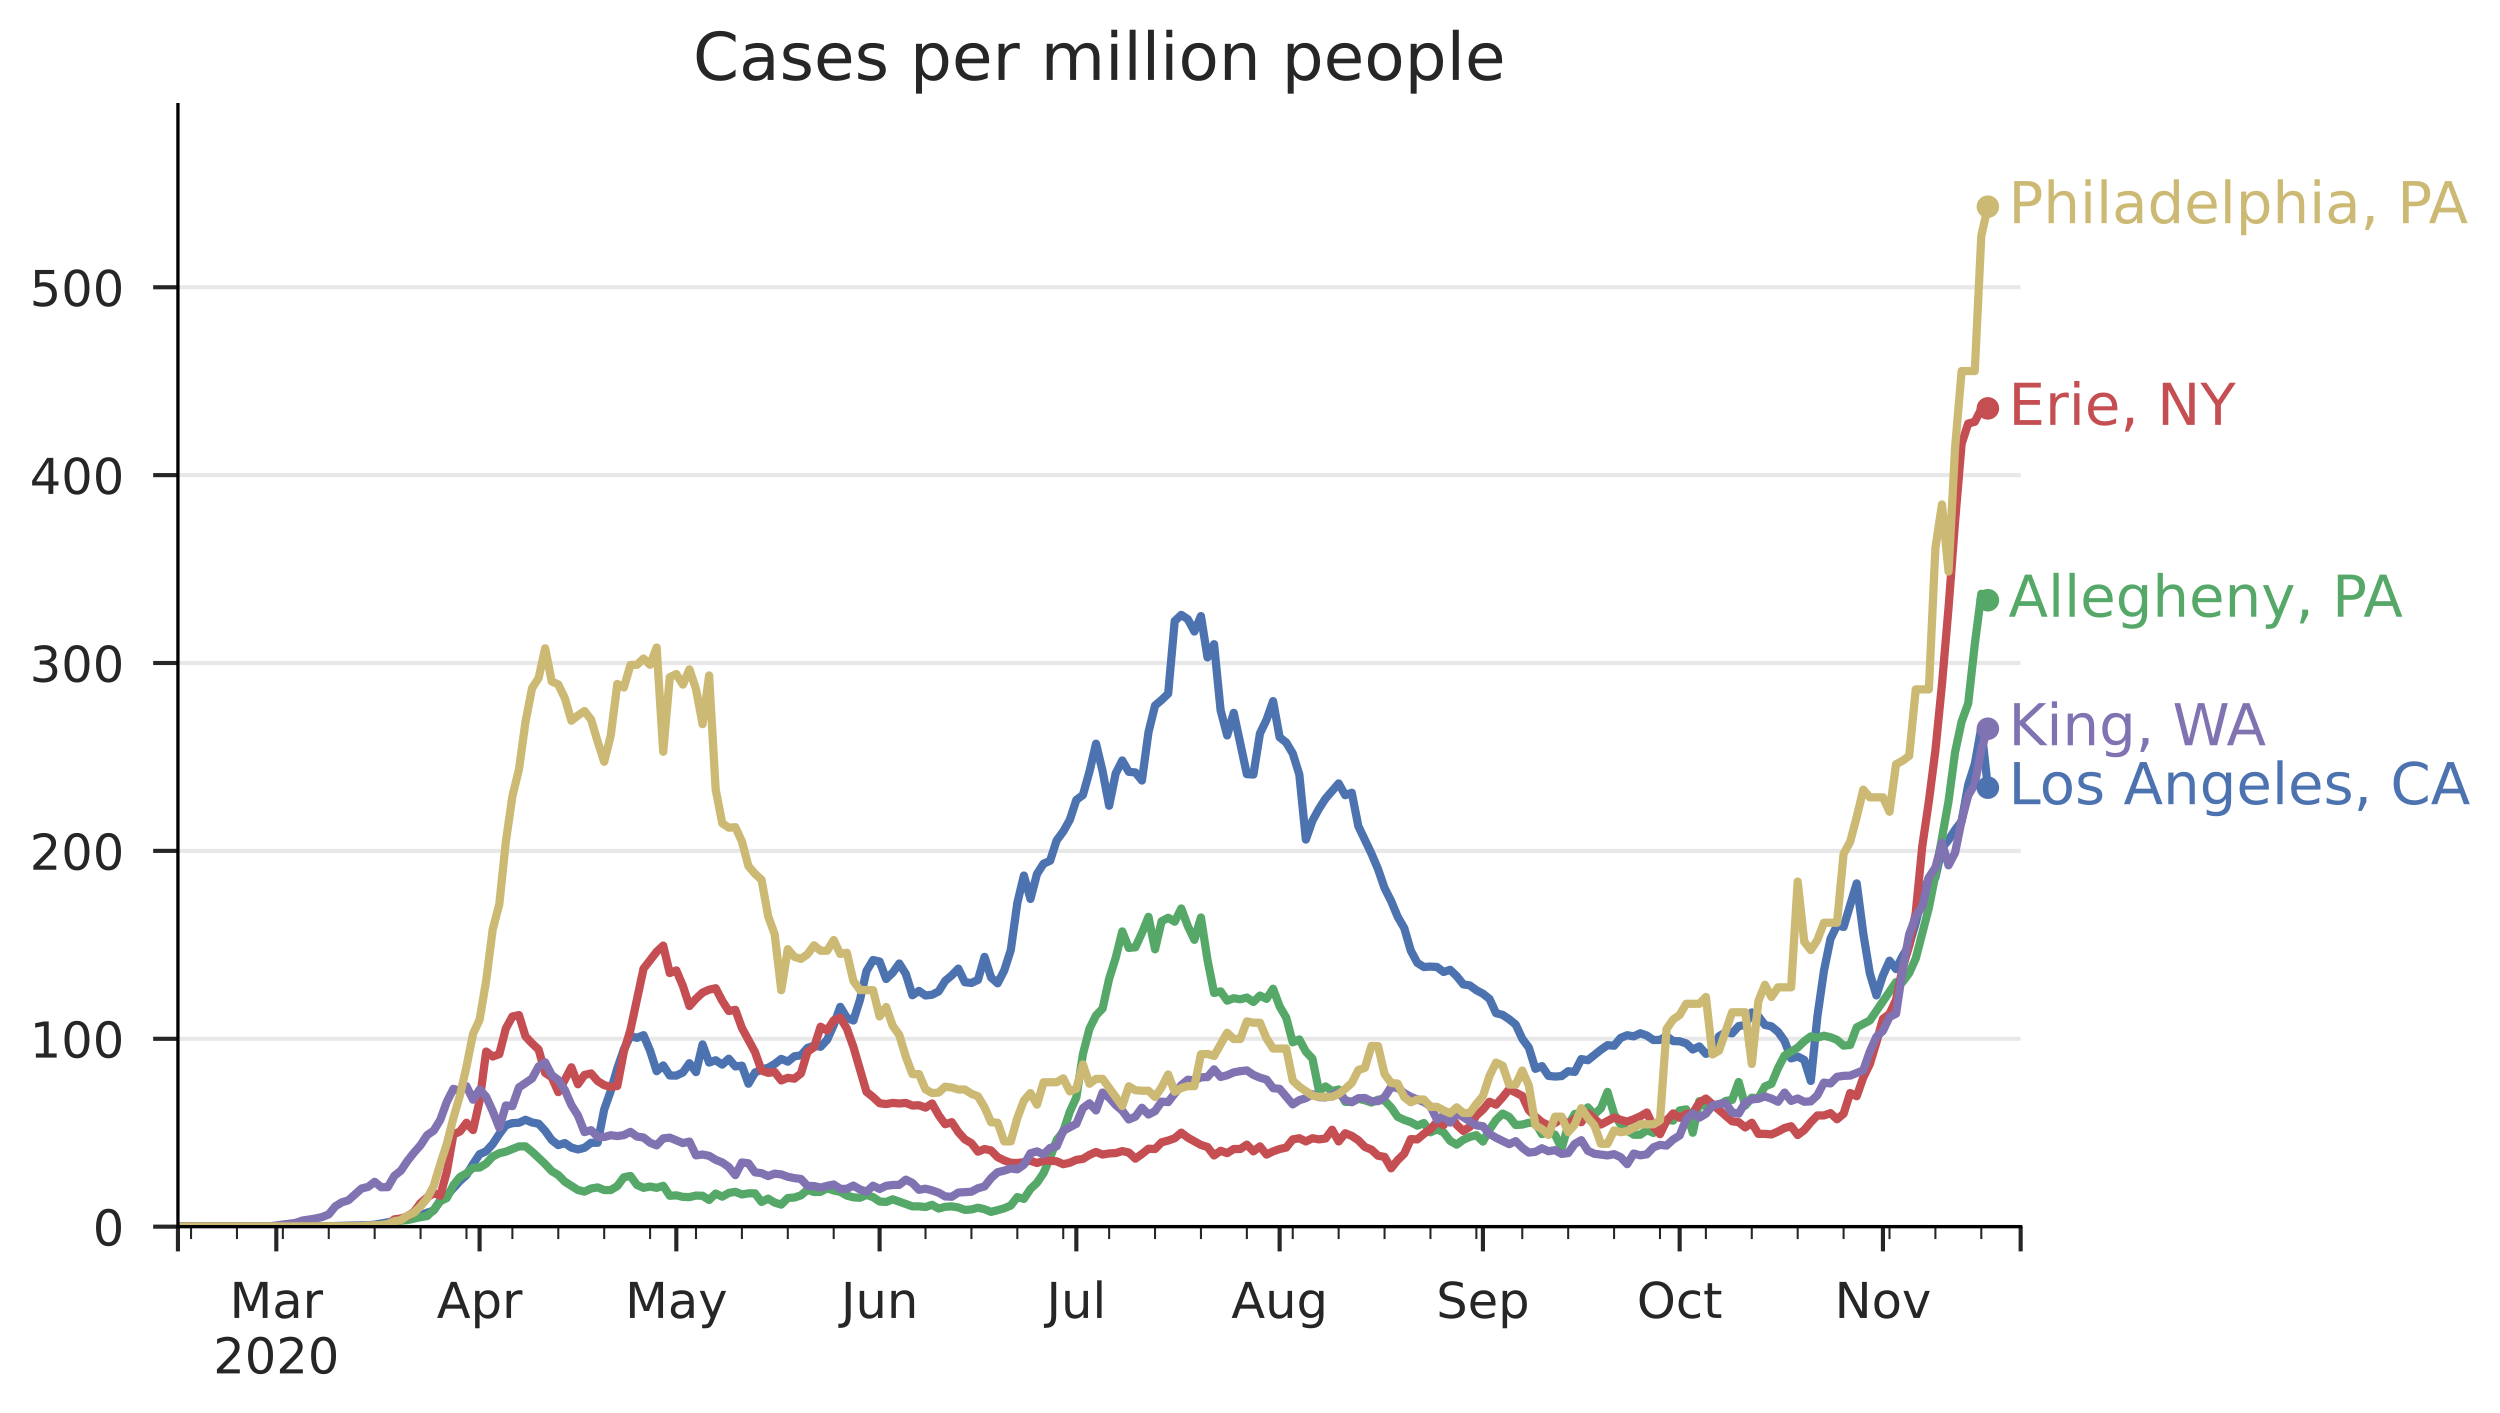 <?xml version="1.0" encoding="utf-8" standalone="no"?>
<!DOCTYPE svg PUBLIC "-//W3C//DTD SVG 1.1//EN"
  "http://www.w3.org/Graphics/SVG/1.1/DTD/svg11.dtd">
<!-- Created with matplotlib (https://matplotlib.org/) -->
<svg height="342.409pt" version="1.1" viewBox="0 0 605.626 342.409" width="605.626pt" xmlns="http://www.w3.org/2000/svg" xmlns:xlink="http://www.w3.org/1999/xlink">
 <defs>
  <style type="text/css">
*{stroke-linecap:butt;stroke-linejoin:round;}
  </style>
 </defs>
 <g id="figure_1">
  <g id="patch_1">
   <path d="M 0 342.409 
L 605.626 342.409 
L 605.626 0 
L 0 0 
z
" style="fill:#ffffff;"/>
  </g>
  <g id="axes_1">
   <g id="patch_2">
    <path d="M 43.105 297.158 
L 489.505 297.158 
L 489.505 25.358 
L 43.105 25.358 
z
" style="fill:#ffffff;"/>
   </g>
   <g id="matplotlib.axis_1">
    <g id="xtick_1">
     <g id="line2d_1">
      <defs>
       <path d="M 0 0 
L 0 6 
" id="m38adc0e85a" style="stroke:#262626;"/>
      </defs>
      <g>
       <use style="fill:#262626;stroke:#262626;" x="43.105" xlink:href="#m38adc0e85a" y="297.158"/>
      </g>
     </g>
    </g>
    <g id="xtick_2">
     <g id="line2d_2">
      <g>
       <use style="fill:#262626;stroke:#262626;" x="66.934" xlink:href="#m38adc0e85a" y="297.158"/>
      </g>
     </g>
     <g id="text_1">
      <!-- Mar -->
      <defs>
       <path d="M 9.812 72.906 
L 24.516 72.906 
L 43.109 23.297 
L 61.812 72.906 
L 76.516 72.906 
L 76.516 0 
L 66.891 0 
L 66.891 64.016 
L 48.094 14.016 
L 38.188 14.016 
L 19.391 64.016 
L 19.391 0 
L 9.812 0 
z
" id="DejaVuSans-77"/>
       <path d="M 34.281 27.484 
Q 23.391 27.484 19.188 25 
Q 14.984 22.516 14.984 16.5 
Q 14.984 11.719 18.141 8.906 
Q 21.297 6.109 26.703 6.109 
Q 34.188 6.109 38.703 11.406 
Q 43.219 16.703 43.219 25.484 
L 43.219 27.484 
z
M 52.203 31.203 
L 52.203 0 
L 43.219 0 
L 43.219 8.297 
Q 40.141 3.328 35.547 0.953 
Q 30.953 -1.422 24.312 -1.422 
Q 15.922 -1.422 10.953 3.297 
Q 6 8.016 6 15.922 
Q 6 25.141 12.172 29.828 
Q 18.359 34.516 30.609 34.516 
L 43.219 34.516 
L 43.219 35.406 
Q 43.219 41.609 39.141 45 
Q 35.062 48.391 27.688 48.391 
Q 23 48.391 18.547 47.266 
Q 14.109 46.141 10.016 43.891 
L 10.016 52.203 
Q 14.938 54.109 19.578 55.047 
Q 24.219 56 28.609 56 
Q 40.484 56 46.344 49.844 
Q 52.203 43.703 52.203 31.203 
z
" id="DejaVuSans-97"/>
       <path d="M 41.109 46.297 
Q 39.594 47.172 37.812 47.578 
Q 36.031 48 33.891 48 
Q 26.266 48 22.188 43.047 
Q 18.109 38.094 18.109 28.812 
L 18.109 0 
L 9.078 0 
L 9.078 54.688 
L 18.109 54.688 
L 18.109 46.188 
Q 20.953 51.172 25.484 53.578 
Q 30.031 56 36.531 56 
Q 37.453 56 38.578 55.875 
Q 39.703 55.766 41.062 55.516 
z
" id="DejaVuSans-114"/>
      </defs>
      <g style="fill:#262626;" transform="translate(55.614 319.276)scale(0.12 -0.12)">
       <use xlink:href="#DejaVuSans-77"/>
       <use x="86.279" xlink:href="#DejaVuSans-97"/>
       <use x="147.559" xlink:href="#DejaVuSans-114"/>
      </g>
      <!-- 2020 -->
      <defs>
       <path d="M 19.188 8.297 
L 53.609 8.297 
L 53.609 0 
L 7.328 0 
L 7.328 8.297 
Q 12.938 14.109 22.625 23.891 
Q 32.328 33.688 34.812 36.531 
Q 39.547 41.844 41.422 45.531 
Q 43.312 49.219 43.312 52.781 
Q 43.312 58.594 39.234 62.25 
Q 35.156 65.922 28.609 65.922 
Q 23.969 65.922 18.812 64.312 
Q 13.672 62.703 7.812 59.422 
L 7.812 69.391 
Q 13.766 71.781 18.938 73 
Q 24.125 74.219 28.422 74.219 
Q 39.75 74.219 46.484 68.547 
Q 53.219 62.891 53.219 53.422 
Q 53.219 48.922 51.531 44.891 
Q 49.859 40.875 45.406 35.406 
Q 44.188 33.984 37.641 27.219 
Q 31.109 20.453 19.188 8.297 
z
" id="DejaVuSans-50"/>
       <path d="M 31.781 66.406 
Q 24.172 66.406 20.328 58.906 
Q 16.5 51.422 16.5 36.375 
Q 16.5 21.391 20.328 13.891 
Q 24.172 6.391 31.781 6.391 
Q 39.453 6.391 43.281 13.891 
Q 47.125 21.391 47.125 36.375 
Q 47.125 51.422 43.281 58.906 
Q 39.453 66.406 31.781 66.406 
z
M 31.781 74.219 
Q 44.047 74.219 50.516 64.516 
Q 56.984 54.828 56.984 36.375 
Q 56.984 17.969 50.516 8.266 
Q 44.047 -1.422 31.781 -1.422 
Q 19.531 -1.422 13.062 8.266 
Q 6.594 17.969 6.594 36.375 
Q 6.594 54.828 13.062 64.516 
Q 19.531 74.219 31.781 74.219 
z
" id="DejaVuSans-48"/>
      </defs>
      <g style="fill:#262626;" transform="translate(51.664 332.713)scale(0.12 -0.12)">
       <use xlink:href="#DejaVuSans-50"/>
       <use x="63.623" xlink:href="#DejaVuSans-48"/>
       <use x="127.246" xlink:href="#DejaVuSans-50"/>
       <use x="190.869" xlink:href="#DejaVuSans-48"/>
      </g>
     </g>
    </g>
    <g id="xtick_3">
     <g id="line2d_3">
      <g>
       <use style="fill:#262626;stroke:#262626;" x="116.181" xlink:href="#m38adc0e85a" y="297.158"/>
      </g>
     </g>
     <g id="text_2">
      <!-- Apr -->
      <defs>
       <path d="M 34.188 63.188 
L 20.797 26.906 
L 47.609 26.906 
z
M 28.609 72.906 
L 39.797 72.906 
L 67.578 0 
L 57.328 0 
L 50.688 18.703 
L 17.828 18.703 
L 11.188 0 
L 0.781 0 
z
" id="DejaVuSans-65"/>
       <path d="M 18.109 8.203 
L 18.109 -20.797 
L 9.078 -20.797 
L 9.078 54.688 
L 18.109 54.688 
L 18.109 46.391 
Q 20.953 51.266 25.266 53.625 
Q 29.594 56 35.594 56 
Q 45.562 56 51.781 48.094 
Q 58.016 40.188 58.016 27.297 
Q 58.016 14.406 51.781 6.484 
Q 45.562 -1.422 35.594 -1.422 
Q 29.594 -1.422 25.266 0.953 
Q 20.953 3.328 18.109 8.203 
z
M 48.688 27.297 
Q 48.688 37.203 44.609 42.844 
Q 40.531 48.484 33.406 48.484 
Q 26.266 48.484 22.188 42.844 
Q 18.109 37.203 18.109 27.297 
Q 18.109 17.391 22.188 11.75 
Q 26.266 6.109 33.406 6.109 
Q 40.531 6.109 44.609 11.75 
Q 48.688 17.391 48.688 27.297 
z
" id="DejaVuSans-112"/>
      </defs>
      <g style="fill:#262626;" transform="translate(105.801 319.276)scale(0.12 -0.12)">
       <use xlink:href="#DejaVuSans-65"/>
       <use x="68.408" xlink:href="#DejaVuSans-112"/>
       <use x="131.885" xlink:href="#DejaVuSans-114"/>
      </g>
     </g>
    </g>
    <g id="xtick_4">
     <g id="line2d_4">
      <g>
       <use style="fill:#262626;stroke:#262626;" x="163.84" xlink:href="#m38adc0e85a" y="297.158"/>
      </g>
     </g>
     <g id="text_3">
      <!-- May -->
      <defs>
       <path d="M 32.172 -5.078 
Q 28.375 -14.844 24.75 -17.812 
Q 21.141 -20.797 15.094 -20.797 
L 7.906 -20.797 
L 7.906 -13.281 
L 13.188 -13.281 
Q 16.891 -13.281 18.938 -11.516 
Q 21 -9.766 23.484 -3.219 
L 25.094 0.875 
L 2.984 54.688 
L 12.5 54.688 
L 29.594 11.922 
L 46.688 54.688 
L 56.203 54.688 
z
" id="DejaVuSans-121"/>
      </defs>
      <g style="fill:#262626;" transform="translate(151.435 319.276)scale(0.12 -0.12)">
       <use xlink:href="#DejaVuSans-77"/>
       <use x="86.279" xlink:href="#DejaVuSans-97"/>
       <use x="147.559" xlink:href="#DejaVuSans-121"/>
      </g>
     </g>
    </g>
    <g id="xtick_5">
     <g id="line2d_5">
      <g>
       <use style="fill:#262626;stroke:#262626;" x="213.086" xlink:href="#m38adc0e85a" y="297.158"/>
      </g>
     </g>
     <g id="text_4">
      <!-- Jun -->
      <defs>
       <path d="M 9.812 72.906 
L 19.672 72.906 
L 19.672 5.078 
Q 19.672 -8.109 14.672 -14.062 
Q 9.672 -20.016 -1.422 -20.016 
L -5.172 -20.016 
L -5.172 -11.719 
L -2.094 -11.719 
Q 4.438 -11.719 7.125 -8.047 
Q 9.812 -4.391 9.812 5.078 
z
" id="DejaVuSans-74"/>
       <path d="M 8.5 21.578 
L 8.5 54.688 
L 17.484 54.688 
L 17.484 21.922 
Q 17.484 14.156 20.5 10.266 
Q 23.531 6.391 29.594 6.391 
Q 36.859 6.391 41.078 11.031 
Q 45.312 15.672 45.312 23.688 
L 45.312 54.688 
L 54.297 54.688 
L 54.297 0 
L 45.312 0 
L 45.312 8.406 
Q 42.047 3.422 37.719 1 
Q 33.406 -1.422 27.688 -1.422 
Q 18.266 -1.422 13.375 4.438 
Q 8.5 10.297 8.5 21.578 
z
M 31.109 56 
z
" id="DejaVuSans-117"/>
       <path d="M 54.891 33.016 
L 54.891 0 
L 45.906 0 
L 45.906 32.719 
Q 45.906 40.484 42.875 44.328 
Q 39.844 48.188 33.797 48.188 
Q 26.516 48.188 22.312 43.547 
Q 18.109 38.922 18.109 30.906 
L 18.109 0 
L 9.078 0 
L 9.078 54.688 
L 18.109 54.688 
L 18.109 46.188 
Q 21.344 51.125 25.703 53.562 
Q 30.078 56 35.797 56 
Q 45.219 56 50.047 50.172 
Q 54.891 44.344 54.891 33.016 
z
" id="DejaVuSans-110"/>
      </defs>
      <g style="fill:#262626;" transform="translate(203.711 319.276)scale(0.12 -0.12)">
       <use xlink:href="#DejaVuSans-74"/>
       <use x="29.492" xlink:href="#DejaVuSans-117"/>
       <use x="92.871" xlink:href="#DejaVuSans-110"/>
      </g>
     </g>
    </g>
    <g id="xtick_6">
     <g id="line2d_6">
      <g>
       <use style="fill:#262626;stroke:#262626;" x="260.745" xlink:href="#m38adc0e85a" y="297.158"/>
      </g>
     </g>
     <g id="text_5">
      <!-- Jul -->
      <defs>
       <path d="M 9.422 75.984 
L 18.406 75.984 
L 18.406 0 
L 9.422 0 
z
" id="DejaVuSans-108"/>
      </defs>
      <g style="fill:#262626;" transform="translate(253.505 319.276)scale(0.12 -0.12)">
       <use xlink:href="#DejaVuSans-74"/>
       <use x="29.492" xlink:href="#DejaVuSans-117"/>
       <use x="92.871" xlink:href="#DejaVuSans-108"/>
      </g>
     </g>
    </g>
    <g id="xtick_7">
     <g id="line2d_7">
      <g>
       <use style="fill:#262626;stroke:#262626;" x="309.992" xlink:href="#m38adc0e85a" y="297.158"/>
      </g>
     </g>
     <g id="text_6">
      <!-- Aug -->
      <defs>
       <path d="M 45.406 27.984 
Q 45.406 37.75 41.375 43.109 
Q 37.359 48.484 30.078 48.484 
Q 22.859 48.484 18.828 43.109 
Q 14.797 37.75 14.797 27.984 
Q 14.797 18.266 18.828 12.891 
Q 22.859 7.516 30.078 7.516 
Q 37.359 7.516 41.375 12.891 
Q 45.406 18.266 45.406 27.984 
z
M 54.391 6.781 
Q 54.391 -7.172 48.188 -13.984 
Q 42 -20.797 29.203 -20.797 
Q 24.469 -20.797 20.266 -20.094 
Q 16.062 -19.391 12.109 -17.922 
L 12.109 -9.188 
Q 16.062 -11.328 19.922 -12.344 
Q 23.781 -13.375 27.781 -13.375 
Q 36.625 -13.375 41.016 -8.766 
Q 45.406 -4.156 45.406 5.172 
L 45.406 9.625 
Q 42.625 4.781 38.281 2.391 
Q 33.938 0 27.875 0 
Q 17.828 0 11.672 7.656 
Q 5.516 15.328 5.516 27.984 
Q 5.516 40.672 11.672 48.328 
Q 17.828 56 27.875 56 
Q 33.938 56 38.281 53.609 
Q 42.625 51.219 45.406 46.391 
L 45.406 54.688 
L 54.391 54.688 
z
" id="DejaVuSans-103"/>
      </defs>
      <g style="fill:#262626;" transform="translate(298.276 319.276)scale(0.12 -0.12)">
       <use xlink:href="#DejaVuSans-65"/>
       <use x="68.408" xlink:href="#DejaVuSans-117"/>
       <use x="131.787" xlink:href="#DejaVuSans-103"/>
      </g>
     </g>
    </g>
    <g id="xtick_8">
     <g id="line2d_8">
      <g>
       <use style="fill:#262626;stroke:#262626;" x="359.239" xlink:href="#m38adc0e85a" y="297.158"/>
      </g>
     </g>
     <g id="text_7">
      <!-- Sep -->
      <defs>
       <path d="M 53.516 70.516 
L 53.516 60.891 
Q 47.906 63.578 42.922 64.891 
Q 37.938 66.219 33.297 66.219 
Q 25.25 66.219 20.875 63.094 
Q 16.5 59.969 16.5 54.203 
Q 16.5 49.359 19.406 46.891 
Q 22.312 44.438 30.422 42.922 
L 36.375 41.703 
Q 47.406 39.594 52.656 34.297 
Q 57.906 29 57.906 20.125 
Q 57.906 9.516 50.797 4.047 
Q 43.703 -1.422 29.984 -1.422 
Q 24.812 -1.422 18.969 -0.25 
Q 13.141 0.922 6.891 3.219 
L 6.891 13.375 
Q 12.891 10.016 18.656 8.297 
Q 24.422 6.594 29.984 6.594 
Q 38.422 6.594 43.016 9.906 
Q 47.609 13.234 47.609 19.391 
Q 47.609 24.75 44.312 27.781 
Q 41.016 30.812 33.5 32.328 
L 27.484 33.5 
Q 16.453 35.688 11.516 40.375 
Q 6.594 45.062 6.594 53.422 
Q 6.594 63.094 13.406 68.656 
Q 20.219 74.219 32.172 74.219 
Q 37.312 74.219 42.625 73.281 
Q 47.953 72.359 53.516 70.516 
z
" id="DejaVuSans-83"/>
       <path d="M 56.203 29.594 
L 56.203 25.203 
L 14.891 25.203 
Q 15.484 15.922 20.484 11.062 
Q 25.484 6.203 34.422 6.203 
Q 39.594 6.203 44.453 7.469 
Q 49.312 8.734 54.109 11.281 
L 54.109 2.781 
Q 49.266 0.734 44.188 -0.344 
Q 39.109 -1.422 33.891 -1.422 
Q 20.797 -1.422 13.156 6.188 
Q 5.516 13.812 5.516 26.812 
Q 5.516 40.234 12.766 48.109 
Q 20.016 56 32.328 56 
Q 43.359 56 49.781 48.891 
Q 56.203 41.797 56.203 29.594 
z
M 47.219 32.234 
Q 47.125 39.594 43.094 43.984 
Q 39.062 48.391 32.422 48.391 
Q 24.906 48.391 20.391 44.141 
Q 15.875 39.891 15.188 32.172 
z
" id="DejaVuSans-101"/>
      </defs>
      <g style="fill:#262626;" transform="translate(347.929 319.276)scale(0.12 -0.12)">
       <use xlink:href="#DejaVuSans-83"/>
       <use x="63.477" xlink:href="#DejaVuSans-101"/>
       <use x="125" xlink:href="#DejaVuSans-112"/>
      </g>
     </g>
    </g>
    <g id="xtick_9">
     <g id="line2d_9">
      <g>
       <use style="fill:#262626;stroke:#262626;" x="406.897" xlink:href="#m38adc0e85a" y="297.158"/>
      </g>
     </g>
     <g id="text_8">
      <!-- Oct -->
      <defs>
       <path d="M 39.406 66.219 
Q 28.656 66.219 22.328 58.203 
Q 16.016 50.203 16.016 36.375 
Q 16.016 22.609 22.328 14.594 
Q 28.656 6.594 39.406 6.594 
Q 50.141 6.594 56.422 14.594 
Q 62.703 22.609 62.703 36.375 
Q 62.703 50.203 56.422 58.203 
Q 50.141 66.219 39.406 66.219 
z
M 39.406 74.219 
Q 54.734 74.219 63.906 63.938 
Q 73.094 53.656 73.094 36.375 
Q 73.094 19.141 63.906 8.859 
Q 54.734 -1.422 39.406 -1.422 
Q 24.031 -1.422 14.812 8.828 
Q 5.609 19.094 5.609 36.375 
Q 5.609 53.656 14.812 63.938 
Q 24.031 74.219 39.406 74.219 
z
" id="DejaVuSans-79"/>
       <path d="M 48.781 52.594 
L 48.781 44.188 
Q 44.969 46.297 41.141 47.344 
Q 37.312 48.391 33.406 48.391 
Q 24.656 48.391 19.812 42.844 
Q 14.984 37.312 14.984 27.297 
Q 14.984 17.281 19.812 11.734 
Q 24.656 6.203 33.406 6.203 
Q 37.312 6.203 41.141 7.25 
Q 44.969 8.297 48.781 10.406 
L 48.781 2.094 
Q 45.016 0.344 40.984 -0.531 
Q 36.969 -1.422 32.422 -1.422 
Q 20.062 -1.422 12.781 6.344 
Q 5.516 14.109 5.516 27.297 
Q 5.516 40.672 12.859 48.328 
Q 20.219 56 33.016 56 
Q 37.156 56 41.109 55.141 
Q 45.062 54.297 48.781 52.594 
z
" id="DejaVuSans-99"/>
       <path d="M 18.312 70.219 
L 18.312 54.688 
L 36.812 54.688 
L 36.812 47.703 
L 18.312 47.703 
L 18.312 18.016 
Q 18.312 11.328 20.141 9.422 
Q 21.969 7.516 27.594 7.516 
L 36.812 7.516 
L 36.812 0 
L 27.594 0 
Q 17.188 0 13.234 3.875 
Q 9.281 7.766 9.281 18.016 
L 9.281 47.703 
L 2.688 47.703 
L 2.688 54.688 
L 9.281 54.688 
L 9.281 70.219 
z
" id="DejaVuSans-116"/>
      </defs>
      <g style="fill:#262626;" transform="translate(396.523 319.276)scale(0.12 -0.12)">
       <use xlink:href="#DejaVuSans-79"/>
       <use x="78.711" xlink:href="#DejaVuSans-99"/>
       <use x="133.691" xlink:href="#DejaVuSans-116"/>
      </g>
     </g>
    </g>
    <g id="xtick_10">
     <g id="line2d_10">
      <g>
       <use style="fill:#262626;stroke:#262626;" x="456.144" xlink:href="#m38adc0e85a" y="297.158"/>
      </g>
     </g>
     <g id="text_9">
      <!-- Nov -->
      <defs>
       <path d="M 9.812 72.906 
L 23.094 72.906 
L 55.422 11.922 
L 55.422 72.906 
L 64.984 72.906 
L 64.984 0 
L 51.703 0 
L 19.391 60.984 
L 19.391 0 
L 9.812 0 
z
" id="DejaVuSans-78"/>
       <path d="M 30.609 48.391 
Q 23.391 48.391 19.188 42.75 
Q 14.984 37.109 14.984 27.297 
Q 14.984 17.484 19.156 11.844 
Q 23.344 6.203 30.609 6.203 
Q 37.797 6.203 41.984 11.859 
Q 46.188 17.531 46.188 27.297 
Q 46.188 37.016 41.984 42.703 
Q 37.797 48.391 30.609 48.391 
z
M 30.609 56 
Q 42.328 56 49.016 48.375 
Q 55.719 40.766 55.719 27.297 
Q 55.719 13.875 49.016 6.219 
Q 42.328 -1.422 30.609 -1.422 
Q 18.844 -1.422 12.172 6.219 
Q 5.516 13.875 5.516 27.297 
Q 5.516 40.766 12.172 48.375 
Q 18.844 56 30.609 56 
z
" id="DejaVuSans-111"/>
       <path d="M 2.984 54.688 
L 12.5 54.688 
L 29.594 8.797 
L 46.688 54.688 
L 56.203 54.688 
L 35.688 0 
L 23.484 0 
z
" id="DejaVuSans-118"/>
      </defs>
      <g style="fill:#262626;" transform="translate(444.433 319.276)scale(0.12 -0.12)">
       <use xlink:href="#DejaVuSans-78"/>
       <use x="74.805" xlink:href="#DejaVuSans-111"/>
       <use x="135.986" xlink:href="#DejaVuSans-118"/>
      </g>
     </g>
    </g>
    <g id="xtick_11">
     <g id="line2d_11">
      <g>
       <use style="fill:#262626;stroke:#262626;" x="489.505" xlink:href="#m38adc0e85a" y="297.158"/>
      </g>
     </g>
    </g>
    <g id="xtick_12">
     <g id="line2d_12">
      <defs>
       <path d="M 0 0 
L 0 3 
" id="mb53703fe01" style="stroke:#262626;stroke-width:0.5;"/>
      </defs>
      <g>
       <use style="fill:#262626;stroke:#262626;stroke-width:0.5;" x="46.282" xlink:href="#mb53703fe01" y="297.158"/>
      </g>
     </g>
    </g>
    <g id="xtick_13">
     <g id="line2d_13">
      <g>
       <use style="fill:#262626;stroke:#262626;stroke-width:0.5;" x="57.403" xlink:href="#mb53703fe01" y="297.158"/>
      </g>
     </g>
    </g>
    <g id="xtick_14">
     <g id="line2d_14">
      <g>
       <use style="fill:#262626;stroke:#262626;stroke-width:0.5;" x="68.523" xlink:href="#mb53703fe01" y="297.158"/>
      </g>
     </g>
    </g>
    <g id="xtick_15">
     <g id="line2d_15">
      <g>
       <use style="fill:#262626;stroke:#262626;stroke-width:0.5;" x="79.643" xlink:href="#mb53703fe01" y="297.158"/>
      </g>
     </g>
    </g>
    <g id="xtick_16">
     <g id="line2d_16">
      <g>
       <use style="fill:#262626;stroke:#262626;stroke-width:0.5;" x="90.763" xlink:href="#mb53703fe01" y="297.158"/>
      </g>
     </g>
    </g>
    <g id="xtick_17">
     <g id="line2d_17">
      <g>
       <use style="fill:#262626;stroke:#262626;stroke-width:0.5;" x="101.884" xlink:href="#mb53703fe01" y="297.158"/>
      </g>
     </g>
    </g>
    <g id="xtick_18">
     <g id="line2d_18">
      <g>
       <use style="fill:#262626;stroke:#262626;stroke-width:0.5;" x="113.004" xlink:href="#mb53703fe01" y="297.158"/>
      </g>
     </g>
    </g>
    <g id="xtick_19">
     <g id="line2d_19">
      <g>
       <use style="fill:#262626;stroke:#262626;stroke-width:0.5;" x="124.124" xlink:href="#mb53703fe01" y="297.158"/>
      </g>
     </g>
    </g>
    <g id="xtick_20">
     <g id="line2d_20">
      <g>
       <use style="fill:#262626;stroke:#262626;stroke-width:0.5;" x="135.245" xlink:href="#mb53703fe01" y="297.158"/>
      </g>
     </g>
    </g>
    <g id="xtick_21">
     <g id="line2d_21">
      <g>
       <use style="fill:#262626;stroke:#262626;stroke-width:0.5;" x="146.365" xlink:href="#mb53703fe01" y="297.158"/>
      </g>
     </g>
    </g>
    <g id="xtick_22">
     <g id="line2d_22">
      <g>
       <use style="fill:#262626;stroke:#262626;stroke-width:0.5;" x="157.485" xlink:href="#mb53703fe01" y="297.158"/>
      </g>
     </g>
    </g>
    <g id="xtick_23">
     <g id="line2d_23">
      <g>
       <use style="fill:#262626;stroke:#262626;stroke-width:0.5;" x="168.605" xlink:href="#mb53703fe01" y="297.158"/>
      </g>
     </g>
    </g>
    <g id="xtick_24">
     <g id="line2d_24">
      <g>
       <use style="fill:#262626;stroke:#262626;stroke-width:0.5;" x="179.726" xlink:href="#mb53703fe01" y="297.158"/>
      </g>
     </g>
    </g>
    <g id="xtick_25">
     <g id="line2d_25">
      <g>
       <use style="fill:#262626;stroke:#262626;stroke-width:0.5;" x="190.846" xlink:href="#mb53703fe01" y="297.158"/>
      </g>
     </g>
    </g>
    <g id="xtick_26">
     <g id="line2d_26">
      <g>
       <use style="fill:#262626;stroke:#262626;stroke-width:0.5;" x="201.966" xlink:href="#mb53703fe01" y="297.158"/>
      </g>
     </g>
    </g>
    <g id="xtick_27">
     <g id="line2d_27">
      <g>
       <use style="fill:#262626;stroke:#262626;stroke-width:0.5;" x="224.207" xlink:href="#mb53703fe01" y="297.158"/>
      </g>
     </g>
    </g>
    <g id="xtick_28">
     <g id="line2d_28">
      <g>
       <use style="fill:#262626;stroke:#262626;stroke-width:0.5;" x="235.327" xlink:href="#mb53703fe01" y="297.158"/>
      </g>
     </g>
    </g>
    <g id="xtick_29">
     <g id="line2d_29">
      <g>
       <use style="fill:#262626;stroke:#262626;stroke-width:0.5;" x="246.447" xlink:href="#mb53703fe01" y="297.158"/>
      </g>
     </g>
    </g>
    <g id="xtick_30">
     <g id="line2d_30">
      <g>
       <use style="fill:#262626;stroke:#262626;stroke-width:0.5;" x="257.568" xlink:href="#mb53703fe01" y="297.158"/>
      </g>
     </g>
    </g>
    <g id="xtick_31">
     <g id="line2d_31">
      <g>
       <use style="fill:#262626;stroke:#262626;stroke-width:0.5;" x="268.688" xlink:href="#mb53703fe01" y="297.158"/>
      </g>
     </g>
    </g>
    <g id="xtick_32">
     <g id="line2d_32">
      <g>
       <use style="fill:#262626;stroke:#262626;stroke-width:0.5;" x="279.808" xlink:href="#mb53703fe01" y="297.158"/>
      </g>
     </g>
    </g>
    <g id="xtick_33">
     <g id="line2d_33">
      <g>
       <use style="fill:#262626;stroke:#262626;stroke-width:0.5;" x="290.928" xlink:href="#mb53703fe01" y="297.158"/>
      </g>
     </g>
    </g>
    <g id="xtick_34">
     <g id="line2d_34">
      <g>
       <use style="fill:#262626;stroke:#262626;stroke-width:0.5;" x="302.049" xlink:href="#mb53703fe01" y="297.158"/>
      </g>
     </g>
    </g>
    <g id="xtick_35">
     <g id="line2d_35">
      <g>
       <use style="fill:#262626;stroke:#262626;stroke-width:0.5;" x="313.169" xlink:href="#mb53703fe01" y="297.158"/>
      </g>
     </g>
    </g>
    <g id="xtick_36">
     <g id="line2d_36">
      <g>
       <use style="fill:#262626;stroke:#262626;stroke-width:0.5;" x="324.289" xlink:href="#mb53703fe01" y="297.158"/>
      </g>
     </g>
    </g>
    <g id="xtick_37">
     <g id="line2d_37">
      <g>
       <use style="fill:#262626;stroke:#262626;stroke-width:0.5;" x="335.41" xlink:href="#mb53703fe01" y="297.158"/>
      </g>
     </g>
    </g>
    <g id="xtick_38">
     <g id="line2d_38">
      <g>
       <use style="fill:#262626;stroke:#262626;stroke-width:0.5;" x="346.53" xlink:href="#mb53703fe01" y="297.158"/>
      </g>
     </g>
    </g>
    <g id="xtick_39">
     <g id="line2d_39">
      <g>
       <use style="fill:#262626;stroke:#262626;stroke-width:0.5;" x="357.65" xlink:href="#mb53703fe01" y="297.158"/>
      </g>
     </g>
    </g>
    <g id="xtick_40">
     <g id="line2d_40">
      <g>
       <use style="fill:#262626;stroke:#262626;stroke-width:0.5;" x="368.77" xlink:href="#mb53703fe01" y="297.158"/>
      </g>
     </g>
    </g>
    <g id="xtick_41">
     <g id="line2d_41">
      <g>
       <use style="fill:#262626;stroke:#262626;stroke-width:0.5;" x="379.891" xlink:href="#mb53703fe01" y="297.158"/>
      </g>
     </g>
    </g>
    <g id="xtick_42">
     <g id="line2d_42">
      <g>
       <use style="fill:#262626;stroke:#262626;stroke-width:0.5;" x="391.011" xlink:href="#mb53703fe01" y="297.158"/>
      </g>
     </g>
    </g>
    <g id="xtick_43">
     <g id="line2d_43">
      <g>
       <use style="fill:#262626;stroke:#262626;stroke-width:0.5;" x="402.131" xlink:href="#mb53703fe01" y="297.158"/>
      </g>
     </g>
    </g>
    <g id="xtick_44">
     <g id="line2d_44">
      <g>
       <use style="fill:#262626;stroke:#262626;stroke-width:0.5;" x="413.252" xlink:href="#mb53703fe01" y="297.158"/>
      </g>
     </g>
    </g>
    <g id="xtick_45">
     <g id="line2d_45">
      <g>
       <use style="fill:#262626;stroke:#262626;stroke-width:0.5;" x="424.372" xlink:href="#mb53703fe01" y="297.158"/>
      </g>
     </g>
    </g>
    <g id="xtick_46">
     <g id="line2d_46">
      <g>
       <use style="fill:#262626;stroke:#262626;stroke-width:0.5;" x="435.492" xlink:href="#mb53703fe01" y="297.158"/>
      </g>
     </g>
    </g>
    <g id="xtick_47">
     <g id="line2d_47">
      <g>
       <use style="fill:#262626;stroke:#262626;stroke-width:0.5;" x="446.612" xlink:href="#mb53703fe01" y="297.158"/>
      </g>
     </g>
    </g>
    <g id="xtick_48">
     <g id="line2d_48">
      <g>
       <use style="fill:#262626;stroke:#262626;stroke-width:0.5;" x="457.733" xlink:href="#mb53703fe01" y="297.158"/>
      </g>
     </g>
    </g>
    <g id="xtick_49">
     <g id="line2d_49">
      <g>
       <use style="fill:#262626;stroke:#262626;stroke-width:0.5;" x="468.853" xlink:href="#mb53703fe01" y="297.158"/>
      </g>
     </g>
    </g>
    <g id="xtick_50">
     <g id="line2d_50">
      <g>
       <use style="fill:#262626;stroke:#262626;stroke-width:0.5;" x="479.973" xlink:href="#mb53703fe01" y="297.158"/>
      </g>
     </g>
    </g>
   </g>
   <g id="matplotlib.axis_2">
    <g id="ytick_1">
     <g id="line2d_51">
      <path clip-path="url(#p2a047fefee)" d="M 43.105 297.158 
L 489.505 297.158 
" style="fill:none;stroke:#b0b0b0;stroke-linecap:square;stroke-opacity:0.3;"/>
     </g>
     <g id="line2d_52">
      <defs>
       <path d="M 0 0 
L -6 0 
" id="me25000bd7d" style="stroke:#262626;"/>
      </defs>
      <g>
       <use style="fill:#262626;stroke:#262626;" x="43.105" xlink:href="#me25000bd7d" y="297.158"/>
      </g>
     </g>
     <g id="text_10">
      <!-- 0 -->
      <g style="fill:#262626;" transform="translate(22.47 301.717)scale(0.12 -0.12)">
       <use xlink:href="#DejaVuSans-48"/>
      </g>
     </g>
    </g>
    <g id="ytick_2">
     <g id="line2d_53">
      <path clip-path="url(#p2a047fefee)" d="M 43.105 251.643 
L 489.505 251.643 
" style="fill:none;stroke:#b0b0b0;stroke-linecap:square;stroke-opacity:0.3;"/>
     </g>
     <g id="line2d_54">
      <g>
       <use style="fill:#262626;stroke:#262626;" x="43.105" xlink:href="#me25000bd7d" y="251.643"/>
      </g>
     </g>
     <g id="text_11">
      <!-- 100 -->
      <defs>
       <path d="M 12.406 8.297 
L 28.516 8.297 
L 28.516 63.922 
L 10.984 60.406 
L 10.984 69.391 
L 28.422 72.906 
L 38.281 72.906 
L 38.281 8.297 
L 54.391 8.297 
L 54.391 0 
L 12.406 0 
z
" id="DejaVuSans-49"/>
      </defs>
      <g style="fill:#262626;" transform="translate(7.2 256.202)scale(0.12 -0.12)">
       <use xlink:href="#DejaVuSans-49"/>
       <use x="63.623" xlink:href="#DejaVuSans-48"/>
       <use x="127.246" xlink:href="#DejaVuSans-48"/>
      </g>
     </g>
    </g>
    <g id="ytick_3">
     <g id="line2d_55">
      <path clip-path="url(#p2a047fefee)" d="M 43.105 206.129 
L 489.505 206.129 
" style="fill:none;stroke:#b0b0b0;stroke-linecap:square;stroke-opacity:0.3;"/>
     </g>
     <g id="line2d_56">
      <g>
       <use style="fill:#262626;stroke:#262626;" x="43.105" xlink:href="#me25000bd7d" y="206.129"/>
      </g>
     </g>
     <g id="text_12">
      <!-- 200 -->
      <g style="fill:#262626;" transform="translate(7.2 210.688)scale(0.12 -0.12)">
       <use xlink:href="#DejaVuSans-50"/>
       <use x="63.623" xlink:href="#DejaVuSans-48"/>
       <use x="127.246" xlink:href="#DejaVuSans-48"/>
      </g>
     </g>
    </g>
    <g id="ytick_4">
     <g id="line2d_57">
      <path clip-path="url(#p2a047fefee)" d="M 43.105 160.615 
L 489.505 160.615 
" style="fill:none;stroke:#b0b0b0;stroke-linecap:square;stroke-opacity:0.3;"/>
     </g>
     <g id="line2d_58">
      <g>
       <use style="fill:#262626;stroke:#262626;" x="43.105" xlink:href="#me25000bd7d" y="160.615"/>
      </g>
     </g>
     <g id="text_13">
      <!-- 300 -->
      <defs>
       <path d="M 40.578 39.312 
Q 47.656 37.797 51.625 33 
Q 55.609 28.219 55.609 21.188 
Q 55.609 10.406 48.188 4.484 
Q 40.766 -1.422 27.094 -1.422 
Q 22.516 -1.422 17.656 -0.516 
Q 12.797 0.391 7.625 2.203 
L 7.625 11.719 
Q 11.719 9.328 16.594 8.109 
Q 21.484 6.891 26.812 6.891 
Q 36.078 6.891 40.938 10.547 
Q 45.797 14.203 45.797 21.188 
Q 45.797 27.641 41.281 31.266 
Q 36.766 34.906 28.719 34.906 
L 20.219 34.906 
L 20.219 43.016 
L 29.109 43.016 
Q 36.375 43.016 40.234 45.922 
Q 44.094 48.828 44.094 54.297 
Q 44.094 59.906 40.109 62.906 
Q 36.141 65.922 28.719 65.922 
Q 24.656 65.922 20.016 65.031 
Q 15.375 64.156 9.812 62.312 
L 9.812 71.094 
Q 15.438 72.656 20.344 73.438 
Q 25.25 74.219 29.594 74.219 
Q 40.828 74.219 47.359 69.109 
Q 53.906 64.016 53.906 55.328 
Q 53.906 49.266 50.438 45.094 
Q 46.969 40.922 40.578 39.312 
z
" id="DejaVuSans-51"/>
      </defs>
      <g style="fill:#262626;" transform="translate(7.2 165.174)scale(0.12 -0.12)">
       <use xlink:href="#DejaVuSans-51"/>
       <use x="63.623" xlink:href="#DejaVuSans-48"/>
       <use x="127.246" xlink:href="#DejaVuSans-48"/>
      </g>
     </g>
    </g>
    <g id="ytick_5">
     <g id="line2d_59">
      <path clip-path="url(#p2a047fefee)" d="M 43.105 115.101 
L 489.505 115.101 
" style="fill:none;stroke:#b0b0b0;stroke-linecap:square;stroke-opacity:0.3;"/>
     </g>
     <g id="line2d_60">
      <g>
       <use style="fill:#262626;stroke:#262626;" x="43.105" xlink:href="#me25000bd7d" y="115.101"/>
      </g>
     </g>
     <g id="text_14">
      <!-- 400 -->
      <defs>
       <path d="M 37.797 64.312 
L 12.891 25.391 
L 37.797 25.391 
z
M 35.203 72.906 
L 47.609 72.906 
L 47.609 25.391 
L 58.016 25.391 
L 58.016 17.188 
L 47.609 17.188 
L 47.609 0 
L 37.797 0 
L 37.797 17.188 
L 4.891 17.188 
L 4.891 26.703 
z
" id="DejaVuSans-52"/>
      </defs>
      <g style="fill:#262626;" transform="translate(7.2 119.66)scale(0.12 -0.12)">
       <use xlink:href="#DejaVuSans-52"/>
       <use x="63.623" xlink:href="#DejaVuSans-48"/>
       <use x="127.246" xlink:href="#DejaVuSans-48"/>
      </g>
     </g>
    </g>
    <g id="ytick_6">
     <g id="line2d_61">
      <path clip-path="url(#p2a047fefee)" d="M 43.105 69.587 
L 489.505 69.587 
" style="fill:none;stroke:#b0b0b0;stroke-linecap:square;stroke-opacity:0.3;"/>
     </g>
     <g id="line2d_62">
      <g>
       <use style="fill:#262626;stroke:#262626;" x="43.105" xlink:href="#me25000bd7d" y="69.587"/>
      </g>
     </g>
     <g id="text_15">
      <!-- 500 -->
      <defs>
       <path d="M 10.797 72.906 
L 49.516 72.906 
L 49.516 64.594 
L 19.828 64.594 
L 19.828 46.734 
Q 21.969 47.469 24.109 47.828 
Q 26.266 48.188 28.422 48.188 
Q 40.625 48.188 47.75 41.5 
Q 54.891 34.812 54.891 23.391 
Q 54.891 11.625 47.562 5.094 
Q 40.234 -1.422 26.906 -1.422 
Q 22.312 -1.422 17.547 -0.641 
Q 12.797 0.141 7.719 1.703 
L 7.719 11.625 
Q 12.109 9.234 16.797 8.062 
Q 21.484 6.891 26.703 6.891 
Q 35.156 6.891 40.078 11.328 
Q 45.016 15.766 45.016 23.391 
Q 45.016 31 40.078 35.438 
Q 35.156 39.891 26.703 39.891 
Q 22.75 39.891 18.812 39.016 
Q 14.891 38.141 10.797 36.281 
z
" id="DejaVuSans-53"/>
      </defs>
      <g style="fill:#262626;" transform="translate(7.2 74.146)scale(0.12 -0.12)">
       <use xlink:href="#DejaVuSans-53"/>
       <use x="63.623" xlink:href="#DejaVuSans-48"/>
       <use x="127.246" xlink:href="#DejaVuSans-48"/>
      </g>
     </g>
    </g>
   </g>
   <g id="line2d_63">
    <path clip-path="url(#p2a047fefee)" d="M 12.921 297.158 
L 78.054 297.074 
L 89.175 296.803 
L 90.763 296.673 
L 93.941 296.112 
L 97.118 295.531 
L 100.295 294.886 
L 105.061 293.227 
L 106.649 290.8 
L 108.238 289.587 
L 111.415 286.088 
L 113.004 284.649 
L 114.593 281.996 
L 116.181 279.608 
L 117.77 278.898 
L 119.358 277.143 
L 120.947 274.742 
L 122.536 272.605 
L 124.124 272.076 
L 125.713 271.992 
L 127.301 271.263 
L 128.89 271.921 
L 130.479 272.218 
L 132.067 273.948 
L 133.656 276.168 
L 135.245 277.407 
L 136.833 276.91 
L 138.422 278.014 
L 140.01 278.446 
L 141.599 278.046 
L 143.188 276.839 
L 144.776 276.833 
L 146.365 268.784 
L 147.953 264.286 
L 149.542 258.825 
L 151.131 254.211 
L 152.719 250.983 
L 154.308 251.422 
L 155.896 250.77 
L 157.485 254.553 
L 159.074 259.49 
L 160.662 258.109 
L 162.251 260.536 
L 163.84 260.562 
L 165.428 259.806 
L 167.017 257.567 
L 168.605 259.722 
L 170.194 253.016 
L 171.783 257.405 
L 173.371 256.85 
L 174.96 257.909 
L 176.548 256.476 
L 178.137 258.335 
L 179.726 258.167 
L 181.314 262.53 
L 182.903 259.826 
L 184.491 259.064 
L 186.08 258.67 
L 187.669 257.747 
L 189.257 256.515 
L 190.846 257.186 
L 192.435 255.895 
L 194.023 255.663 
L 195.612 253.862 
L 197.2 253.313 
L 198.789 253.578 
L 200.378 251.887 
L 201.966 248.318 
L 203.555 243.916 
L 205.143 246.536 
L 206.732 247.22 
L 208.321 242.231 
L 209.909 235.222 
L 211.498 232.563 
L 213.086 232.937 
L 214.675 237.158 
L 216.264 235.622 
L 217.852 233.415 
L 219.441 235.951 
L 221.03 241.089 
L 222.618 240.05 
L 224.207 241.16 
L 225.795 240.979 
L 227.384 240.166 
L 228.973 237.616 
L 230.561 236.287 
L 232.15 234.647 
L 233.738 237.946 
L 235.327 238.12 
L 236.916 237.378 
L 238.504 231.808 
L 240.093 236.797 
L 241.682 238.21 
L 243.27 235.112 
L 244.859 230.168 
L 246.447 218.731 
L 248.036 212.103 
L 249.625 217.763 
L 251.213 211.702 
L 252.802 209.23 
L 254.39 208.508 
L 255.979 203.589 
L 257.568 201.44 
L 259.156 198.62 
L 260.745 193.779 
L 262.333 192.598 
L 263.922 186.931 
L 265.511 180.167 
L 267.099 186.795 
L 268.688 195.192 
L 270.277 187.37 
L 271.865 184.226 
L 273.454 186.976 
L 275.042 187.124 
L 276.631 189.08 
L 278.22 177.391 
L 279.808 170.918 
L 281.397 169.569 
L 282.985 168.039 
L 284.574 150.451 
L 286.163 148.96 
L 287.751 150.006 
L 289.34 152.981 
L 290.928 149.25 
L 292.517 159.255 
L 294.106 156.06 
L 295.694 172.073 
L 297.283 178.153 
L 298.872 172.693 
L 302.049 187.544 
L 303.637 187.634 
L 305.226 177.669 
L 306.815 174.371 
L 308.403 169.853 
L 309.992 178.605 
L 311.58 179.87 
L 313.169 182.529 
L 314.758 187.615 
L 316.346 203.383 
L 317.935 198.833 
L 319.524 195.915 
L 321.112 193.45 
L 324.289 189.784 
L 325.878 192.636 
L 327.467 192.049 
L 329.055 200.13 
L 332.232 206.791 
L 333.821 210.528 
L 335.41 215.143 
L 336.998 218.266 
L 338.587 222.094 
L 340.175 224.824 
L 341.764 230.284 
L 343.353 233.26 
L 344.941 234.26 
L 346.53 234.151 
L 348.119 234.254 
L 349.707 235.461 
L 351.296 234.938 
L 352.884 236.461 
L 354.473 238.462 
L 356.062 238.72 
L 357.65 239.875 
L 359.239 240.721 
L 360.827 241.98 
L 362.416 245.439 
L 364.005 245.852 
L 365.593 246.904 
L 367.182 248.202 
L 368.77 251.635 
L 370.359 253.785 
L 371.948 258.922 
L 373.536 258.27 
L 375.125 260.633 
L 376.714 260.794 
L 378.302 260.684 
L 379.891 259.497 
L 381.479 259.671 
L 383.068 256.566 
L 384.657 256.837 
L 387.834 254.294 
L 389.422 253.191 
L 391.011 253.333 
L 392.6 251.435 
L 394.188 250.783 
L 395.777 251.054 
L 397.365 250.306 
L 398.954 250.874 
L 400.543 251.951 
L 402.131 251.919 
L 403.72 251.003 
L 405.309 252.197 
L 406.897 252.255 
L 408.486 252.765 
L 410.074 254.236 
L 411.663 253.501 
L 413.252 255.288 
L 414.84 254.74 
L 416.429 251.035 
L 418.017 250.08 
L 419.606 250.325 
L 421.195 248.576 
L 422.783 248.298 
L 424.372 245.265 
L 425.961 246.207 
L 427.549 248.292 
L 429.138 248.634 
L 430.726 249.957 
L 432.315 252.164 
L 433.904 256.392 
L 435.492 255.953 
L 437.081 256.76 
L 438.669 261.852 
L 440.258 246.285 
L 441.847 235.203 
L 443.435 227.444 
L 445.024 224.166 
L 446.612 224.559 
L 449.79 214.007 
L 451.378 226.128 
L 452.967 235.803 
L 454.556 241.128 
L 456.144 236.293 
L 457.733 232.737 
L 459.321 234.757 
L 460.91 231.601 
L 462.499 228.974 
L 464.087 223.578 
L 465.676 216.93 
L 467.264 212.664 
L 468.853 212.58 
L 470.442 205.468 
L 472.03 203.467 
L 473.619 201.027 
L 475.207 198.936 
L 476.796 190.132 
L 478.385 185.117 
L 479.973 176.294 
L 481.562 190.816 
L 481.562 190.816 
" style="fill:none;stroke:#4c72b0;stroke-linecap:square;stroke-width:2;"/>
   </g>
   <g id="line2d_64">
    <path clip-path="url(#p2a047fefee)" d="M 12.921 297.158 
L 89.175 297.051 
L 90.763 296.944 
L 92.352 296.677 
L 93.941 296.57 
L 95.529 296.249 
L 97.118 295.715 
L 98.706 295.555 
L 101.884 294.861 
L 103.472 294.594 
L 105.061 293.098 
L 106.649 291.015 
L 108.238 290.214 
L 109.827 287.116 
L 111.415 285.139 
L 113.004 284.231 
L 114.593 282.896 
L 116.181 282.842 
L 117.77 281.881 
L 119.358 280.172 
L 120.947 279.371 
L 122.536 278.997 
L 125.713 277.715 
L 127.301 277.715 
L 128.89 278.997 
L 132.067 281.988 
L 133.656 283.697 
L 135.245 284.659 
L 136.833 286.261 
L 140.01 288.291 
L 141.599 288.665 
L 143.188 287.917 
L 144.776 287.65 
L 146.365 288.291 
L 147.953 288.291 
L 149.542 287.329 
L 151.131 285.193 
L 152.719 284.872 
L 154.308 287.062 
L 155.896 287.757 
L 157.485 287.436 
L 159.074 287.757 
L 160.662 287.276 
L 162.251 289.68 
L 163.84 289.573 
L 165.428 289.947 
L 167.017 290 
L 168.605 289.626 
L 170.194 289.68 
L 171.783 290.694 
L 173.371 289.145 
L 174.96 289.893 
L 176.548 288.985 
L 178.137 288.718 
L 179.726 289.359 
L 181.314 289.092 
L 182.903 289.092 
L 184.491 291.175 
L 186.08 290.374 
L 187.669 291.335 
L 189.257 291.816 
L 190.846 290.214 
L 192.435 290.107 
L 194.023 289.573 
L 195.612 288.237 
L 197.2 288.771 
L 198.789 288.718 
L 200.378 287.863 
L 201.966 288.398 
L 203.555 288.718 
L 205.143 289.626 
L 206.732 290.053 
L 208.321 290.16 
L 209.909 289.466 
L 211.498 290 
L 213.086 291.068 
L 214.675 291.175 
L 216.264 290.534 
L 221.03 292.243 
L 222.618 292.243 
L 224.207 292.404 
L 225.795 291.869 
L 227.384 292.778 
L 228.973 292.35 
L 230.561 292.243 
L 232.15 292.51 
L 233.738 293.098 
L 235.327 292.991 
L 236.916 292.564 
L 238.504 292.938 
L 240.093 293.579 
L 243.27 292.724 
L 244.859 292.03 
L 246.447 290 
L 248.036 290.427 
L 249.625 288.024 
L 251.213 286.528 
L 252.802 284.178 
L 254.39 280.439 
L 255.979 276.166 
L 257.568 274.136 
L 259.156 269.329 
L 260.745 265.857 
L 262.333 255.388 
L 263.922 249.192 
L 265.511 245.987 
L 267.099 244.331 
L 268.688 237.12 
L 270.277 232.046 
L 271.865 225.636 
L 273.454 229.642 
L 275.042 229.482 
L 276.631 226.01 
L 278.22 222.11 
L 279.808 229.962 
L 281.397 223.179 
L 282.985 222.324 
L 284.574 223.286 
L 286.163 220.081 
L 287.751 224.354 
L 289.34 227.666 
L 290.928 222.271 
L 292.517 232.526 
L 294.106 240.538 
L 295.694 240.165 
L 297.283 242.408 
L 298.872 241.82 
L 300.46 242.087 
L 302.049 241.66 
L 303.637 242.728 
L 305.226 241.179 
L 306.815 241.981 
L 308.403 239.524 
L 309.992 243.797 
L 311.58 246.521 
L 313.169 252.503 
L 314.758 251.809 
L 316.346 254.747 
L 317.935 256.456 
L 319.524 264.308 
L 321.112 263.186 
L 322.701 264.308 
L 324.289 263.934 
L 325.878 266.925 
L 327.467 266.925 
L 329.055 266.177 
L 330.644 266.551 
L 332.232 267.085 
L 333.821 266.391 
L 335.41 266.605 
L 336.998 268.26 
L 338.587 270.557 
L 340.175 271.305 
L 341.764 271.839 
L 343.353 272.694 
L 344.941 272.053 
L 346.53 274.296 
L 348.119 273.602 
L 349.707 274.296 
L 351.296 276.379 
L 352.884 277.287 
L 354.473 276.112 
L 356.062 275.418 
L 357.65 274.991 
L 359.239 276.54 
L 360.827 273.655 
L 362.416 271.305 
L 364.005 269.756 
L 365.593 270.557 
L 367.182 272.534 
L 368.77 272.427 
L 370.359 271.999 
L 371.948 271.999 
L 373.536 274.724 
L 375.125 274.296 
L 376.714 274.884 
L 378.302 278.195 
L 379.891 272.694 
L 381.479 269.863 
L 383.068 269.596 
L 384.657 268.26 
L 386.245 269.97 
L 387.834 268.474 
L 389.422 264.521 
L 391.011 269.863 
L 392.6 272.427 
L 394.188 273.869 
L 395.777 274.884 
L 397.365 274.884 
L 398.954 273.762 
L 400.543 274.456 
L 403.72 271.305 
L 405.309 271.465 
L 406.897 269.008 
L 408.486 268.741 
L 410.074 274.403 
L 411.663 266.765 
L 413.252 268.154 
L 414.84 267.833 
L 416.429 267.833 
L 418.017 266.711 
L 419.606 266.444 
L 421.195 262.118 
L 422.783 267.833 
L 424.372 265.91 
L 425.961 266.07 
L 427.549 263.186 
L 429.138 262.545 
L 430.726 258.753 
L 432.315 255.708 
L 435.492 253.785 
L 437.081 252.236 
L 438.669 251.061 
L 440.258 251.381 
L 441.847 250.901 
L 443.435 251.275 
L 445.024 251.916 
L 446.612 253.304 
L 448.201 253.144 
L 449.79 248.871 
L 452.967 247.215 
L 459.321 237.921 
L 460.91 237.868 
L 462.499 235.731 
L 464.087 232.206 
L 467.264 219.921 
L 468.853 211.908 
L 472.03 194.121 
L 473.619 182.21 
L 475.207 174.785 
L 476.796 170.406 
L 478.385 156.144 
L 479.973 143.859 
L 481.562 145.408 
L 481.562 145.408 
" style="fill:none;stroke:#55a868;stroke-linecap:square;stroke-width:2;"/>
   </g>
   <g id="line2d_65">
    <path clip-path="url(#p2a047fefee)" d="M 12.921 297.158 
L 89.175 297.158 
L 90.763 296.945 
L 93.941 296.875 
L 95.529 295.39 
L 97.118 295.178 
L 98.706 294.683 
L 100.295 293.552 
L 101.884 291.431 
L 103.472 290.088 
L 105.061 289.027 
L 106.649 289.664 
L 108.238 283.867 
L 109.827 274.818 
L 111.415 274.111 
L 113.004 271.99 
L 114.593 273.757 
L 116.181 266.688 
L 117.77 254.74 
L 119.358 255.942 
L 120.947 255.376 
L 122.536 249.155 
L 124.124 246.257 
L 125.713 245.903 
L 127.301 251.064 
L 128.89 252.761 
L 130.479 254.245 
L 132.067 259.901 
L 133.656 260.961 
L 135.245 264.567 
L 138.422 258.558 
L 140.01 262.658 
L 141.599 260.396 
L 143.188 260.042 
L 144.776 261.88 
L 146.365 262.87 
L 147.953 263.294 
L 149.542 263.082 
L 151.131 254.74 
L 152.719 249.509 
L 155.896 234.662 
L 159.074 230.562 
L 160.662 229.077 
L 162.251 235.723 
L 163.84 235.087 
L 165.428 238.833 
L 167.017 243.711 
L 168.605 241.944 
L 170.194 240.459 
L 171.783 239.753 
L 173.371 239.399 
L 174.96 242.439 
L 176.548 244.913 
L 178.137 244.631 
L 179.726 249.014 
L 182.903 254.881 
L 184.491 259.335 
L 186.08 259.901 
L 187.669 259.689 
L 189.257 261.739 
L 190.846 261.103 
L 192.435 261.315 
L 194.023 260.042 
L 195.612 254.811 
L 197.2 253.68 
L 198.789 248.731 
L 200.378 249.65 
L 201.966 247.176 
L 203.555 246.539 
L 205.143 249.155 
L 206.732 253.609 
L 209.909 264.496 
L 211.498 265.769 
L 213.086 267.253 
L 214.675 267.465 
L 216.264 267.182 
L 217.852 267.324 
L 219.441 267.182 
L 221.03 267.819 
L 222.618 267.748 
L 224.207 268.314 
L 225.795 267.324 
L 227.384 270.152 
L 228.973 272.343 
L 230.561 271.848 
L 232.15 274.252 
L 233.738 276.019 
L 235.327 276.938 
L 236.916 278.989 
L 238.504 278.352 
L 240.093 278.706 
L 241.682 280.332 
L 243.27 281.11 
L 244.859 281.675 
L 246.447 281.746 
L 248.036 281.534 
L 249.625 281.18 
L 251.213 281.746 
L 252.802 281.18 
L 254.39 281.18 
L 255.979 281.322 
L 257.568 282.029 
L 259.156 281.675 
L 260.745 280.968 
L 262.333 280.756 
L 263.922 279.766 
L 265.511 279.059 
L 267.099 279.696 
L 268.688 279.413 
L 270.277 279.342 
L 271.865 278.847 
L 273.454 279.201 
L 275.042 280.685 
L 276.631 279.554 
L 278.22 278.282 
L 279.808 278.352 
L 281.397 276.726 
L 282.985 276.302 
L 284.574 275.737 
L 286.163 274.393 
L 287.751 275.595 
L 290.928 277.363 
L 292.517 277.858 
L 294.106 279.908 
L 295.694 278.777 
L 297.283 279.342 
L 298.872 278.352 
L 300.46 278.352 
L 302.049 277.292 
L 303.637 278.918 
L 305.226 277.716 
L 306.815 279.696 
L 308.403 278.918 
L 309.992 278.352 
L 311.58 277.999 
L 313.169 276.019 
L 314.758 275.737 
L 316.346 276.514 
L 317.935 275.737 
L 319.524 276.019 
L 321.112 275.807 
L 322.701 273.686 
L 324.289 276.514 
L 325.878 274.535 
L 327.467 275.171 
L 329.055 276.232 
L 330.644 277.858 
L 332.232 278.494 
L 333.821 279.978 
L 335.41 280.261 
L 336.998 283.018 
L 338.587 281.039 
L 340.175 279.484 
L 341.764 275.949 
L 343.353 276.019 
L 344.941 274.676 
L 346.53 273.545 
L 348.119 271.778 
L 349.707 272.555 
L 351.296 269.94 
L 352.884 272.485 
L 354.473 273.969 
L 356.062 272.98 
L 357.65 270.222 
L 359.239 268.808 
L 360.827 266.9 
L 362.416 267.607 
L 364.005 265.839 
L 365.593 263.86 
L 368.77 265.486 
L 370.359 268.95 
L 371.948 270.505 
L 373.536 271.848 
L 375.125 272.626 
L 376.714 272.06 
L 378.302 270.929 
L 379.891 272.555 
L 381.479 271 
L 383.068 271.848 
L 384.657 269.657 
L 387.834 272.414 
L 391.011 270.717 
L 392.6 271.283 
L 394.188 271.707 
L 395.777 271.141 
L 397.365 270.434 
L 398.954 269.515 
L 400.543 272.909 
L 402.131 274.747 
L 403.72 271.495 
L 405.309 269.728 
L 406.897 270.788 
L 408.486 269.869 
L 410.074 269.657 
L 411.663 267.112 
L 413.252 266.122 
L 419.606 271.636 
L 421.195 271.848 
L 422.783 273.121 
L 424.372 271.99 
L 425.961 274.676 
L 427.549 274.676 
L 429.138 274.818 
L 430.726 274.111 
L 432.315 273.262 
L 433.904 272.838 
L 435.492 274.959 
L 437.081 273.757 
L 438.669 271.848 
L 440.258 270.222 
L 441.847 270.222 
L 443.435 269.657 
L 445.024 271.141 
L 446.612 269.798 
L 448.201 264.779 
L 449.79 265.556 
L 451.378 261.032 
L 452.967 257.78 
L 454.556 252.548 
L 456.144 246.822 
L 457.733 245.62 
L 459.321 242.227 
L 460.91 234.45 
L 462.499 229.148 
L 464.087 221.089 
L 465.676 204.97 
L 467.264 194.154 
L 468.853 181.782 
L 470.442 165.805 
L 472.03 147.282 
L 473.619 126.286 
L 475.207 107.481 
L 476.796 102.603 
L 478.385 102.178 
L 479.973 99.068 
L 481.562 98.926 
L 481.562 98.926 
" style="fill:none;stroke:#c44e52;stroke-linecap:square;stroke-width:2;"/>
   </g>
   <g id="line2d_66">
    <path clip-path="url(#p2a047fefee)" d="M 12.921 297.158 
L 65.346 297.07 
L 71.7 296.224 
L 73.289 295.669 
L 76.466 295.173 
L 78.054 294.823 
L 79.643 294.181 
L 81.232 292.226 
L 82.82 291.263 
L 84.409 290.767 
L 87.586 287.908 
L 89.175 287.529 
L 90.763 286.303 
L 92.352 287.616 
L 93.941 287.587 
L 95.529 284.844 
L 97.118 283.59 
L 98.706 281.226 
L 100.295 279.213 
L 101.884 277.404 
L 103.472 274.982 
L 105.061 273.902 
L 106.649 271.305 
L 108.238 266.929 
L 109.827 263.777 
L 111.415 264.273 
L 113.004 263.135 
L 114.593 266.403 
L 116.181 263.952 
L 117.77 265.674 
L 119.358 269.175 
L 120.947 273.202 
L 122.536 267.804 
L 124.124 267.95 
L 125.713 263.427 
L 128.89 261.268 
L 130.479 258.35 
L 132.067 257.358 
L 133.656 260.422 
L 135.245 261.618 
L 136.833 264.069 
L 138.422 267.716 
L 140.01 270.226 
L 141.599 274.252 
L 143.188 273.786 
L 144.776 275.39 
L 146.365 275.449 
L 147.953 275.011 
L 149.542 275.215 
L 151.131 274.982 
L 152.719 274.194 
L 154.308 275.332 
L 155.896 275.565 
L 157.485 276.82 
L 159.074 277.462 
L 160.662 275.77 
L 162.251 275.595 
L 165.428 276.908 
L 167.017 276.558 
L 168.605 279.884 
L 170.194 279.68 
L 171.783 280.001 
L 173.371 280.963 
L 174.96 281.605 
L 176.548 282.714 
L 178.137 284.669 
L 179.726 281.605 
L 181.314 281.81 
L 182.903 283.998 
L 184.491 284.202 
L 186.08 284.903 
L 187.669 284.319 
L 189.257 284.494 
L 190.846 285.078 
L 192.435 285.399 
L 194.023 285.603 
L 195.612 287.295 
L 197.2 287.324 
L 198.789 287.704 
L 200.378 287.266 
L 201.966 286.945 
L 203.555 287.995 
L 205.143 287.995 
L 206.732 287.208 
L 208.321 288.141 
L 209.909 288.696 
L 211.498 287.237 
L 213.086 288.025 
L 214.675 287.266 
L 216.264 287.062 
L 217.852 287.033 
L 219.441 285.778 
L 221.03 286.566 
L 222.618 288.229 
L 224.207 287.966 
L 225.795 288.375 
L 227.384 288.929 
L 228.973 289.834 
L 230.561 289.921 
L 232.15 288.9 
L 235.327 288.696 
L 236.916 287.85 
L 238.504 287.412 
L 240.093 285.399 
L 241.682 283.969 
L 243.27 283.59 
L 244.859 283.064 
L 246.447 283.269 
L 248.036 282.16 
L 249.625 279.388 
L 251.213 278.921 
L 252.802 279.68 
L 254.39 278.075 
L 255.979 277.695 
L 257.568 273.931 
L 260.745 272.239 
L 262.333 268.446 
L 263.922 267.279 
L 265.511 269 
L 267.099 264.682 
L 268.688 265.907 
L 270.277 267.687 
L 271.865 269.059 
L 273.454 271.189 
L 275.042 270.518 
L 276.631 268.358 
L 278.22 269.992 
L 279.808 269.175 
L 281.397 266.87 
L 282.985 266.987 
L 286.163 262.873 
L 287.751 261.56 
L 289.34 261.735 
L 290.928 260.976 
L 292.517 260.918 
L 294.106 259.05 
L 295.694 260.889 
L 297.283 260.48 
L 298.872 259.78 
L 300.46 259.488 
L 302.049 259.313 
L 303.637 260.393 
L 305.226 261.064 
L 306.815 261.531 
L 308.403 263.602 
L 309.992 263.777 
L 313.169 267.541 
L 314.758 266.52 
L 316.346 266.024 
L 317.935 265.09 
L 319.524 265.791 
L 321.112 265.849 
L 322.701 265.324 
L 324.289 264.624 
L 325.878 266.491 
L 327.467 267.016 
L 329.055 266.053 
L 330.644 265.995 
L 332.232 266.754 
L 333.821 266.754 
L 335.41 265.791 
L 336.998 263.34 
L 338.587 263.573 
L 340.175 264.799 
L 341.764 265.703 
L 344.941 266.958 
L 346.53 267.979 
L 348.119 271.247 
L 349.707 270.343 
L 351.296 271.947 
L 352.884 269.642 
L 357.65 272.618 
L 359.239 272.823 
L 360.827 274.69 
L 362.416 275.624 
L 365.593 277.17 
L 367.182 276.441 
L 368.77 278.046 
L 370.359 279.213 
L 371.948 279.038 
L 373.536 278.162 
L 375.125 278.892 
L 376.714 278.629 
L 378.302 279.534 
L 379.891 279.329 
L 381.479 277.112 
L 383.068 276.207 
L 384.657 278.775 
L 386.245 279.505 
L 389.422 279.913 
L 391.011 279.592 
L 392.6 280.322 
L 394.188 282.014 
L 395.777 279.446 
L 397.365 279.884 
L 398.954 279.621 
L 400.543 277.929 
L 402.131 277.345 
L 403.72 277.52 
L 405.309 276.062 
L 406.897 275.069 
L 408.486 271.13 
L 410.074 269.701 
L 411.663 270.751 
L 413.252 269.817 
L 414.84 267.833 
L 416.429 267.425 
L 418.017 267.22 
L 419.606 269.496 
L 421.195 269.788 
L 422.783 267.104 
L 424.372 266.345 
L 425.961 266.17 
L 427.549 265.616 
L 429.138 266.141 
L 430.726 266.899 
L 432.315 264.682 
L 433.904 266.695 
L 435.492 266.112 
L 437.081 266.899 
L 438.669 266.812 
L 440.258 265.324 
L 441.847 262.26 
L 443.435 262.464 
L 445.024 260.86 
L 446.612 260.626 
L 448.201 260.568 
L 451.378 259.284 
L 452.967 254.732 
L 454.556 251.172 
L 456.144 249.713 
L 457.733 246.358 
L 459.321 245.57 
L 460.91 234.978 
L 462.499 226.341 
L 464.087 222.052 
L 465.676 219.601 
L 467.264 212.569 
L 468.853 210.147 
L 470.442 204.166 
L 472.03 209.622 
L 473.619 206.559 
L 475.207 198.797 
L 476.796 192.699 
L 478.385 190.044 
L 479.973 181.465 
L 481.562 176.534 
L 481.562 176.534 
" style="fill:none;stroke:#8172b2;stroke-linecap:square;stroke-width:2;"/>
   </g>
   <g id="line2d_67">
    <path clip-path="url(#p2a047fefee)" d="M 12.921 297.158 
L 85.998 297.075 
L 87.586 297.034 
L 89.175 296.87 
L 92.352 296.788 
L 93.941 296.501 
L 95.529 295.844 
L 97.118 295.556 
L 98.706 294.489 
L 100.295 293.75 
L 101.884 292.23 
L 103.472 290.301 
L 105.061 287.303 
L 106.649 282.007 
L 108.238 277.121 
L 109.827 270.88 
L 111.415 265.378 
L 113.004 258.398 
L 114.593 250.433 
L 116.181 247.025 
L 117.77 237.622 
L 119.358 225.141 
L 120.947 219.105 
L 122.536 203.954 
L 124.124 192.91 
L 125.713 186.422 
L 127.301 174.885 
L 128.89 166.714 
L 130.479 164.251 
L 132.067 157.065 
L 133.656 165.072 
L 135.245 165.811 
L 136.833 169.137 
L 138.422 174.597 
L 140.01 173.325 
L 141.599 172.257 
L 143.188 174.31 
L 144.776 179.648 
L 146.365 184.534 
L 147.953 178.17 
L 149.542 165.688 
L 151.131 166.55 
L 152.719 161.089 
L 154.308 161.048 
L 155.896 159.529 
L 157.485 161.048 
L 159.074 156.86 
L 160.662 182.111 
L 162.251 164.045 
L 163.84 163.306 
L 165.428 165.852 
L 167.017 162.157 
L 168.605 166.919 
L 170.194 175.419 
L 171.783 163.635 
L 173.371 191.267 
L 174.96 199.438 
L 176.548 200.505 
L 178.137 200.382 
L 179.726 203.831 
L 181.314 209.826 
L 182.903 211.673 
L 184.491 213.152 
L 186.08 221.938 
L 187.669 226.331 
L 189.257 239.881 
L 190.846 229.945 
L 192.435 231.792 
L 194.023 232.285 
L 195.612 231.176 
L 197.2 229 
L 198.789 230.314 
L 200.378 230.314 
L 201.966 227.727 
L 203.555 231.094 
L 205.143 230.807 
L 206.732 237.622 
L 208.321 239.84 
L 211.498 239.881 
L 213.086 246.245 
L 214.675 243.946 
L 216.264 248.503 
L 217.852 250.72 
L 219.441 256.017 
L 221.03 260.205 
L 222.618 260.205 
L 224.207 263.9 
L 225.795 264.803 
L 227.384 264.68 
L 228.973 263.243 
L 230.561 263.448 
L 232.15 263.941 
L 233.738 263.941 
L 235.327 264.968 
L 236.916 265.583 
L 238.504 268.252 
L 240.093 271.865 
L 241.682 271.989 
L 243.27 276.505 
L 244.859 276.505 
L 246.447 270.839 
L 248.036 266.61 
L 249.625 264.803 
L 251.213 267.595 
L 252.802 262.176 
L 255.979 262.176 
L 257.568 261.231 
L 259.156 264.393 
L 260.745 263.736 
L 262.333 257.864 
L 263.922 262.545 
L 265.511 261.354 
L 267.099 261.354 
L 271.865 267.924 
L 273.454 263.161 
L 275.042 264.105 
L 276.631 264.228 
L 278.22 264.228 
L 279.808 265.748 
L 281.397 263.407 
L 282.985 260.287 
L 284.574 264.475 
L 286.163 263.572 
L 287.751 263.12 
L 289.34 263.12 
L 290.928 255.401 
L 292.517 255.319 
L 294.106 255.811 
L 297.283 250.186 
L 298.872 251.706 
L 300.46 251.706 
L 302.049 247.435 
L 303.637 247.764 
L 305.226 247.764 
L 306.815 251.541 
L 308.403 254.005 
L 311.58 254.005 
L 313.169 261.765 
L 314.758 263.243 
L 317.935 265.419 
L 319.524 265.707 
L 322.701 265.707 
L 324.289 265.009 
L 325.878 263.777 
L 327.467 262.34 
L 329.055 259.219 
L 330.644 258.686 
L 332.232 253.389 
L 333.821 253.389 
L 335.41 260.205 
L 336.998 262.34 
L 338.587 262.504 
L 340.175 265.789 
L 341.764 267.02 
L 343.353 266.364 
L 344.941 266.364 
L 346.53 268.17 
L 348.119 268.129 
L 349.707 268.991 
L 351.296 269.689 
L 352.884 268.252 
L 354.473 269.607 
L 356.062 269.607 
L 357.65 267.431 
L 359.239 265.542 
L 360.827 260.656 
L 362.416 257.413 
L 364.005 258.152 
L 365.593 262.75 
L 367.182 262.75 
L 368.77 259.342 
L 370.359 262.956 
L 371.948 272.604 
L 373.536 273.508 
L 375.125 274.945 
L 376.714 270.51 
L 378.302 270.51 
L 379.891 274.247 
L 381.479 272.44 
L 383.068 268.458 
L 384.657 270.798 
L 386.245 272.645 
L 387.834 277.08 
L 389.422 277.08 
L 391.011 273.836 
L 392.6 274.288 
L 394.188 274.041 
L 397.365 272.358 
L 400.543 272.358 
L 402.131 271.414 
L 403.72 249.283 
L 405.309 246.984 
L 406.897 245.875 
L 408.486 243.165 
L 411.663 243.165 
L 413.252 241.523 
L 414.84 255.442 
L 416.429 254.539 
L 419.606 245.218 
L 422.783 245.218 
L 424.372 257.741 
L 425.961 242.55 
L 427.549 238.567 
L 429.138 241.523 
L 430.726 239.183 
L 433.904 239.183 
L 435.492 213.562 
L 437.081 228.138 
L 438.669 230.15 
L 440.258 227.727 
L 441.847 223.539 
L 445.024 223.539 
L 446.612 206.828 
L 448.201 203.913 
L 449.79 197.919 
L 451.378 191.308 
L 452.967 193.156 
L 456.144 193.156 
L 457.733 196.646 
L 459.321 185.15 
L 460.91 184.287 
L 462.499 183.097 
L 464.087 167.002 
L 467.264 167.002 
L 468.853 132.718 
L 470.442 122.207 
L 472.03 138.466 
L 473.619 108.452 
L 475.207 89.893 
L 478.385 89.893 
L 479.973 57.129 
L 481.562 50.067 
L 481.562 50.067 
" style="fill:none;stroke:#ccb974;stroke-linecap:square;stroke-width:2;"/>
   </g>
   <g id="patch_3">
    <path d="M 43.105 297.158 
L 43.105 25.358 
" style="fill:none;stroke:#000000;stroke-linecap:square;stroke-linejoin:miter;stroke-width:0.8;"/>
   </g>
   <g id="patch_4">
    <path d="M 43.105 297.158 
L 489.505 297.158 
" style="fill:none;stroke:#000000;stroke-linecap:square;stroke-linejoin:miter;stroke-width:0.8;"/>
   </g>
   <g id="text_16">
    <!-- Los Angeles, CA -->
    <defs>
     <path d="M 9.812 72.906 
L 19.672 72.906 
L 19.672 8.297 
L 55.172 8.297 
L 55.172 0 
L 9.812 0 
z
" id="DejaVuSans-76"/>
     <path d="M 44.281 53.078 
L 44.281 44.578 
Q 40.484 46.531 36.375 47.5 
Q 32.281 48.484 27.875 48.484 
Q 21.188 48.484 17.844 46.438 
Q 14.5 44.391 14.5 40.281 
Q 14.5 37.156 16.891 35.375 
Q 19.281 33.594 26.516 31.984 
L 29.594 31.297 
Q 39.156 29.25 43.188 25.516 
Q 47.219 21.781 47.219 15.094 
Q 47.219 7.469 41.188 3.016 
Q 35.156 -1.422 24.609 -1.422 
Q 20.219 -1.422 15.453 -0.562 
Q 10.688 0.297 5.422 2 
L 5.422 11.281 
Q 10.406 8.688 15.234 7.391 
Q 20.062 6.109 24.812 6.109 
Q 31.156 6.109 34.562 8.281 
Q 37.984 10.453 37.984 14.406 
Q 37.984 18.062 35.516 20.016 
Q 33.062 21.969 24.703 23.781 
L 21.578 24.516 
Q 13.234 26.266 9.516 29.906 
Q 5.812 33.547 5.812 39.891 
Q 5.812 47.609 11.281 51.797 
Q 16.75 56 26.812 56 
Q 31.781 56 36.172 55.266 
Q 40.578 54.547 44.281 53.078 
z
" id="DejaVuSans-115"/>
     <path id="DejaVuSans-32"/>
     <path d="M 11.719 12.406 
L 22.016 12.406 
L 22.016 4 
L 14.016 -11.625 
L 7.719 -11.625 
L 11.719 4 
z
" id="DejaVuSans-44"/>
     <path d="M 64.406 67.281 
L 64.406 56.891 
Q 59.422 61.531 53.781 63.812 
Q 48.141 66.109 41.797 66.109 
Q 29.297 66.109 22.656 58.469 
Q 16.016 50.828 16.016 36.375 
Q 16.016 21.969 22.656 14.328 
Q 29.297 6.688 41.797 6.688 
Q 48.141 6.688 53.781 8.984 
Q 59.422 11.281 64.406 15.922 
L 64.406 5.609 
Q 59.234 2.094 53.438 0.328 
Q 47.656 -1.422 41.219 -1.422 
Q 24.656 -1.422 15.125 8.703 
Q 5.609 18.844 5.609 36.375 
Q 5.609 53.953 15.125 64.078 
Q 24.656 74.219 41.219 74.219 
Q 47.75 74.219 53.531 72.484 
Q 59.328 70.75 64.406 67.281 
z
" id="DejaVuSans-67"/>
    </defs>
    <g style="fill:#4c72b0;" transform="translate(486.562 194.816)scale(0.14 -0.14)">
     <use xlink:href="#DejaVuSans-76"/>
     <use x="53.963" xlink:href="#DejaVuSans-111"/>
     <use x="115.145" xlink:href="#DejaVuSans-115"/>
     <use x="167.244" xlink:href="#DejaVuSans-32"/>
     <use x="199.031" xlink:href="#DejaVuSans-65"/>
     <use x="267.439" xlink:href="#DejaVuSans-110"/>
     <use x="330.818" xlink:href="#DejaVuSans-103"/>
     <use x="394.295" xlink:href="#DejaVuSans-101"/>
     <use x="455.818" xlink:href="#DejaVuSans-108"/>
     <use x="483.602" xlink:href="#DejaVuSans-101"/>
     <use x="545.125" xlink:href="#DejaVuSans-115"/>
     <use x="597.225" xlink:href="#DejaVuSans-44"/>
     <use x="629.012" xlink:href="#DejaVuSans-32"/>
     <use x="660.799" xlink:href="#DejaVuSans-67"/>
     <use x="730.623" xlink:href="#DejaVuSans-65"/>
    </g>
   </g>
   <g id="text_17">
    <!-- Allegheny, PA -->
    <defs>
     <path d="M 54.891 33.016 
L 54.891 0 
L 45.906 0 
L 45.906 32.719 
Q 45.906 40.484 42.875 44.328 
Q 39.844 48.188 33.797 48.188 
Q 26.516 48.188 22.312 43.547 
Q 18.109 38.922 18.109 30.906 
L 18.109 0 
L 9.078 0 
L 9.078 75.984 
L 18.109 75.984 
L 18.109 46.188 
Q 21.344 51.125 25.703 53.562 
Q 30.078 56 35.797 56 
Q 45.219 56 50.047 50.172 
Q 54.891 44.344 54.891 33.016 
z
" id="DejaVuSans-104"/>
     <path d="M 19.672 64.797 
L 19.672 37.406 
L 32.078 37.406 
Q 38.969 37.406 42.719 40.969 
Q 46.484 44.531 46.484 51.125 
Q 46.484 57.672 42.719 61.234 
Q 38.969 64.797 32.078 64.797 
z
M 9.812 72.906 
L 32.078 72.906 
Q 44.344 72.906 50.609 67.359 
Q 56.891 61.812 56.891 51.125 
Q 56.891 40.328 50.609 34.812 
Q 44.344 29.297 32.078 29.297 
L 19.672 29.297 
L 19.672 0 
L 9.812 0 
z
" id="DejaVuSans-80"/>
    </defs>
    <g style="fill:#55a868;" transform="translate(486.562 149.408)scale(0.14 -0.14)">
     <use xlink:href="#DejaVuSans-65"/>
     <use x="68.408" xlink:href="#DejaVuSans-108"/>
     <use x="96.191" xlink:href="#DejaVuSans-108"/>
     <use x="123.975" xlink:href="#DejaVuSans-101"/>
     <use x="185.498" xlink:href="#DejaVuSans-103"/>
     <use x="248.975" xlink:href="#DejaVuSans-104"/>
     <use x="312.354" xlink:href="#DejaVuSans-101"/>
     <use x="373.877" xlink:href="#DejaVuSans-110"/>
     <use x="437.256" xlink:href="#DejaVuSans-121"/>
     <use x="496.436" xlink:href="#DejaVuSans-44"/>
     <use x="528.223" xlink:href="#DejaVuSans-32"/>
     <use x="560.01" xlink:href="#DejaVuSans-80"/>
     <use x="613.938" xlink:href="#DejaVuSans-65"/>
    </g>
   </g>
   <g id="text_18">
    <!-- Erie, NY -->
    <defs>
     <path d="M 9.812 72.906 
L 55.906 72.906 
L 55.906 64.594 
L 19.672 64.594 
L 19.672 43.016 
L 54.391 43.016 
L 54.391 34.719 
L 19.672 34.719 
L 19.672 8.297 
L 56.781 8.297 
L 56.781 0 
L 9.812 0 
z
" id="DejaVuSans-69"/>
     <path d="M 9.422 54.688 
L 18.406 54.688 
L 18.406 0 
L 9.422 0 
z
M 9.422 75.984 
L 18.406 75.984 
L 18.406 64.594 
L 9.422 64.594 
z
" id="DejaVuSans-105"/>
     <path d="M -0.203 72.906 
L 10.406 72.906 
L 30.609 42.922 
L 50.688 72.906 
L 61.281 72.906 
L 35.5 34.719 
L 35.5 0 
L 25.594 0 
L 25.594 34.719 
z
" id="DejaVuSans-89"/>
    </defs>
    <g style="fill:#c44e52;" transform="translate(486.562 102.926)scale(0.14 -0.14)">
     <use xlink:href="#DejaVuSans-69"/>
     <use x="63.184" xlink:href="#DejaVuSans-114"/>
     <use x="104.297" xlink:href="#DejaVuSans-105"/>
     <use x="132.08" xlink:href="#DejaVuSans-101"/>
     <use x="193.604" xlink:href="#DejaVuSans-44"/>
     <use x="225.391" xlink:href="#DejaVuSans-32"/>
     <use x="257.178" xlink:href="#DejaVuSans-78"/>
     <use x="331.982" xlink:href="#DejaVuSans-89"/>
    </g>
   </g>
   <g id="text_19">
    <!-- King, WA -->
    <defs>
     <path d="M 9.812 72.906 
L 19.672 72.906 
L 19.672 42.094 
L 52.391 72.906 
L 65.094 72.906 
L 28.906 38.922 
L 67.672 0 
L 54.688 0 
L 19.672 35.109 
L 19.672 0 
L 9.812 0 
z
" id="DejaVuSans-75"/>
     <path d="M 3.328 72.906 
L 13.281 72.906 
L 28.609 11.281 
L 43.891 72.906 
L 54.984 72.906 
L 70.312 11.281 
L 85.594 72.906 
L 95.609 72.906 
L 77.297 0 
L 64.891 0 
L 49.516 63.281 
L 33.984 0 
L 21.578 0 
z
" id="DejaVuSans-87"/>
    </defs>
    <g style="fill:#8172b2;" transform="translate(486.562 180.534)scale(0.14 -0.14)">
     <use xlink:href="#DejaVuSans-75"/>
     <use x="65.576" xlink:href="#DejaVuSans-105"/>
     <use x="93.359" xlink:href="#DejaVuSans-110"/>
     <use x="156.738" xlink:href="#DejaVuSans-103"/>
     <use x="220.215" xlink:href="#DejaVuSans-44"/>
     <use x="252.002" xlink:href="#DejaVuSans-32"/>
     <use x="283.789" xlink:href="#DejaVuSans-87"/>
     <use x="377.166" xlink:href="#DejaVuSans-65"/>
    </g>
   </g>
   <g id="text_20">
    <!-- Philadelphia, PA -->
    <defs>
     <path d="M 45.406 46.391 
L 45.406 75.984 
L 54.391 75.984 
L 54.391 0 
L 45.406 0 
L 45.406 8.203 
Q 42.578 3.328 38.25 0.953 
Q 33.938 -1.422 27.875 -1.422 
Q 17.969 -1.422 11.734 6.484 
Q 5.516 14.406 5.516 27.297 
Q 5.516 40.188 11.734 48.094 
Q 17.969 56 27.875 56 
Q 33.938 56 38.25 53.625 
Q 42.578 51.266 45.406 46.391 
z
M 14.797 27.297 
Q 14.797 17.391 18.875 11.75 
Q 22.953 6.109 30.078 6.109 
Q 37.203 6.109 41.297 11.75 
Q 45.406 17.391 45.406 27.297 
Q 45.406 37.203 41.297 42.844 
Q 37.203 48.484 30.078 48.484 
Q 22.953 48.484 18.875 42.844 
Q 14.797 37.203 14.797 27.297 
z
" id="DejaVuSans-100"/>
    </defs>
    <g style="fill:#ccb974;" transform="translate(486.562 54.067)scale(0.14 -0.14)">
     <use xlink:href="#DejaVuSans-80"/>
     <use x="60.303" xlink:href="#DejaVuSans-104"/>
     <use x="123.682" xlink:href="#DejaVuSans-105"/>
     <use x="151.465" xlink:href="#DejaVuSans-108"/>
     <use x="179.248" xlink:href="#DejaVuSans-97"/>
     <use x="240.527" xlink:href="#DejaVuSans-100"/>
     <use x="304.004" xlink:href="#DejaVuSans-101"/>
     <use x="365.527" xlink:href="#DejaVuSans-108"/>
     <use x="393.311" xlink:href="#DejaVuSans-112"/>
     <use x="456.787" xlink:href="#DejaVuSans-104"/>
     <use x="520.166" xlink:href="#DejaVuSans-105"/>
     <use x="547.949" xlink:href="#DejaVuSans-97"/>
     <use x="609.229" xlink:href="#DejaVuSans-44"/>
     <use x="641.016" xlink:href="#DejaVuSans-32"/>
     <use x="672.803" xlink:href="#DejaVuSans-80"/>
     <use x="726.73" xlink:href="#DejaVuSans-65"/>
    </g>
   </g>
   <g id="text_21">
    <!-- Cases per million people -->
    <defs>
     <path d="M 52 44.188 
Q 55.375 50.25 60.062 53.125 
Q 64.75 56 71.094 56 
Q 79.641 56 84.281 50.016 
Q 88.922 44.047 88.922 33.016 
L 88.922 0 
L 79.891 0 
L 79.891 32.719 
Q 79.891 40.578 77.094 44.375 
Q 74.312 48.188 68.609 48.188 
Q 61.625 48.188 57.562 43.547 
Q 53.516 38.922 53.516 30.906 
L 53.516 0 
L 44.484 0 
L 44.484 32.719 
Q 44.484 40.625 41.703 44.406 
Q 38.922 48.188 33.109 48.188 
Q 26.219 48.188 22.156 43.531 
Q 18.109 38.875 18.109 30.906 
L 18.109 0 
L 9.078 0 
L 9.078 54.688 
L 18.109 54.688 
L 18.109 46.188 
Q 21.188 51.219 25.484 53.609 
Q 29.781 56 35.688 56 
Q 41.656 56 45.828 52.969 
Q 50 49.953 52 44.188 
z
" id="DejaVuSans-109"/>
    </defs>
    <g style="fill:#262626;" transform="translate(167.874 19.358)scale(0.16 -0.16)">
     <use xlink:href="#DejaVuSans-67"/>
     <use x="69.824" xlink:href="#DejaVuSans-97"/>
     <use x="131.104" xlink:href="#DejaVuSans-115"/>
     <use x="183.203" xlink:href="#DejaVuSans-101"/>
     <use x="244.727" xlink:href="#DejaVuSans-115"/>
     <use x="296.826" xlink:href="#DejaVuSans-32"/>
     <use x="328.613" xlink:href="#DejaVuSans-112"/>
     <use x="392.09" xlink:href="#DejaVuSans-101"/>
     <use x="453.613" xlink:href="#DejaVuSans-114"/>
     <use x="494.727" xlink:href="#DejaVuSans-32"/>
     <use x="526.514" xlink:href="#DejaVuSans-109"/>
     <use x="623.926" xlink:href="#DejaVuSans-105"/>
     <use x="651.709" xlink:href="#DejaVuSans-108"/>
     <use x="679.492" xlink:href="#DejaVuSans-108"/>
     <use x="707.275" xlink:href="#DejaVuSans-105"/>
     <use x="735.059" xlink:href="#DejaVuSans-111"/>
     <use x="796.24" xlink:href="#DejaVuSans-110"/>
     <use x="859.619" xlink:href="#DejaVuSans-32"/>
     <use x="891.406" xlink:href="#DejaVuSans-112"/>
     <use x="954.883" xlink:href="#DejaVuSans-101"/>
     <use x="1016.406" xlink:href="#DejaVuSans-111"/>
     <use x="1077.588" xlink:href="#DejaVuSans-112"/>
     <use x="1141.064" xlink:href="#DejaVuSans-108"/>
     <use x="1168.848" xlink:href="#DejaVuSans-101"/>
    </g>
   </g>
   <g id="legend_1"/>
   <g id="PathCollection_1">
    <defs>
     <path d="M 0 2.236 
C 0.593 2.236 1.162 2 1.581 1.581 
C 2 1.162 2.236 0.593 2.236 0 
C 2.236 -0.593 2 -1.162 1.581 -1.581 
C 1.162 -2 0.593 -2.236 0 -2.236 
C -0.593 -2.236 -1.162 -2 -1.581 -1.581 
C -2 -1.162 -2.236 -0.593 -2.236 0 
C -2.236 0.593 -2 1.162 -1.581 1.581 
C -1.162 2 -0.593 2.236 0 2.236 
z
" id="C0_0_c96f6fcc80"/>
    </defs>
    <g clip-path="url(#p2a047fefee)">
     <use style="fill:#4c72b0;stroke:#4c72b0;" x="481.562" xlink:href="#C0_0_c96f6fcc80" y="190.816"/>
    </g>
    <g clip-path="url(#p2a047fefee)">
     <use style="fill:#55a868;stroke:#55a868;" x="481.562" xlink:href="#C0_0_c96f6fcc80" y="145.408"/>
    </g>
    <g clip-path="url(#p2a047fefee)">
     <use style="fill:#c44e52;stroke:#c44e52;" x="481.562" xlink:href="#C0_0_c96f6fcc80" y="98.926"/>
    </g>
    <g clip-path="url(#p2a047fefee)">
     <use style="fill:#8172b2;stroke:#8172b2;" x="481.562" xlink:href="#C0_0_c96f6fcc80" y="176.534"/>
    </g>
    <g clip-path="url(#p2a047fefee)">
     <use style="fill:#ccb974;stroke:#ccb974;" x="481.562" xlink:href="#C0_0_c96f6fcc80" y="50.067"/>
    </g>
   </g>
  </g>
 </g>
 <defs>
  <clipPath id="p2a047fefee">
   <rect height="271.8" width="446.4" x="43.105" y="25.358"/>
  </clipPath>
 </defs>
</svg>

